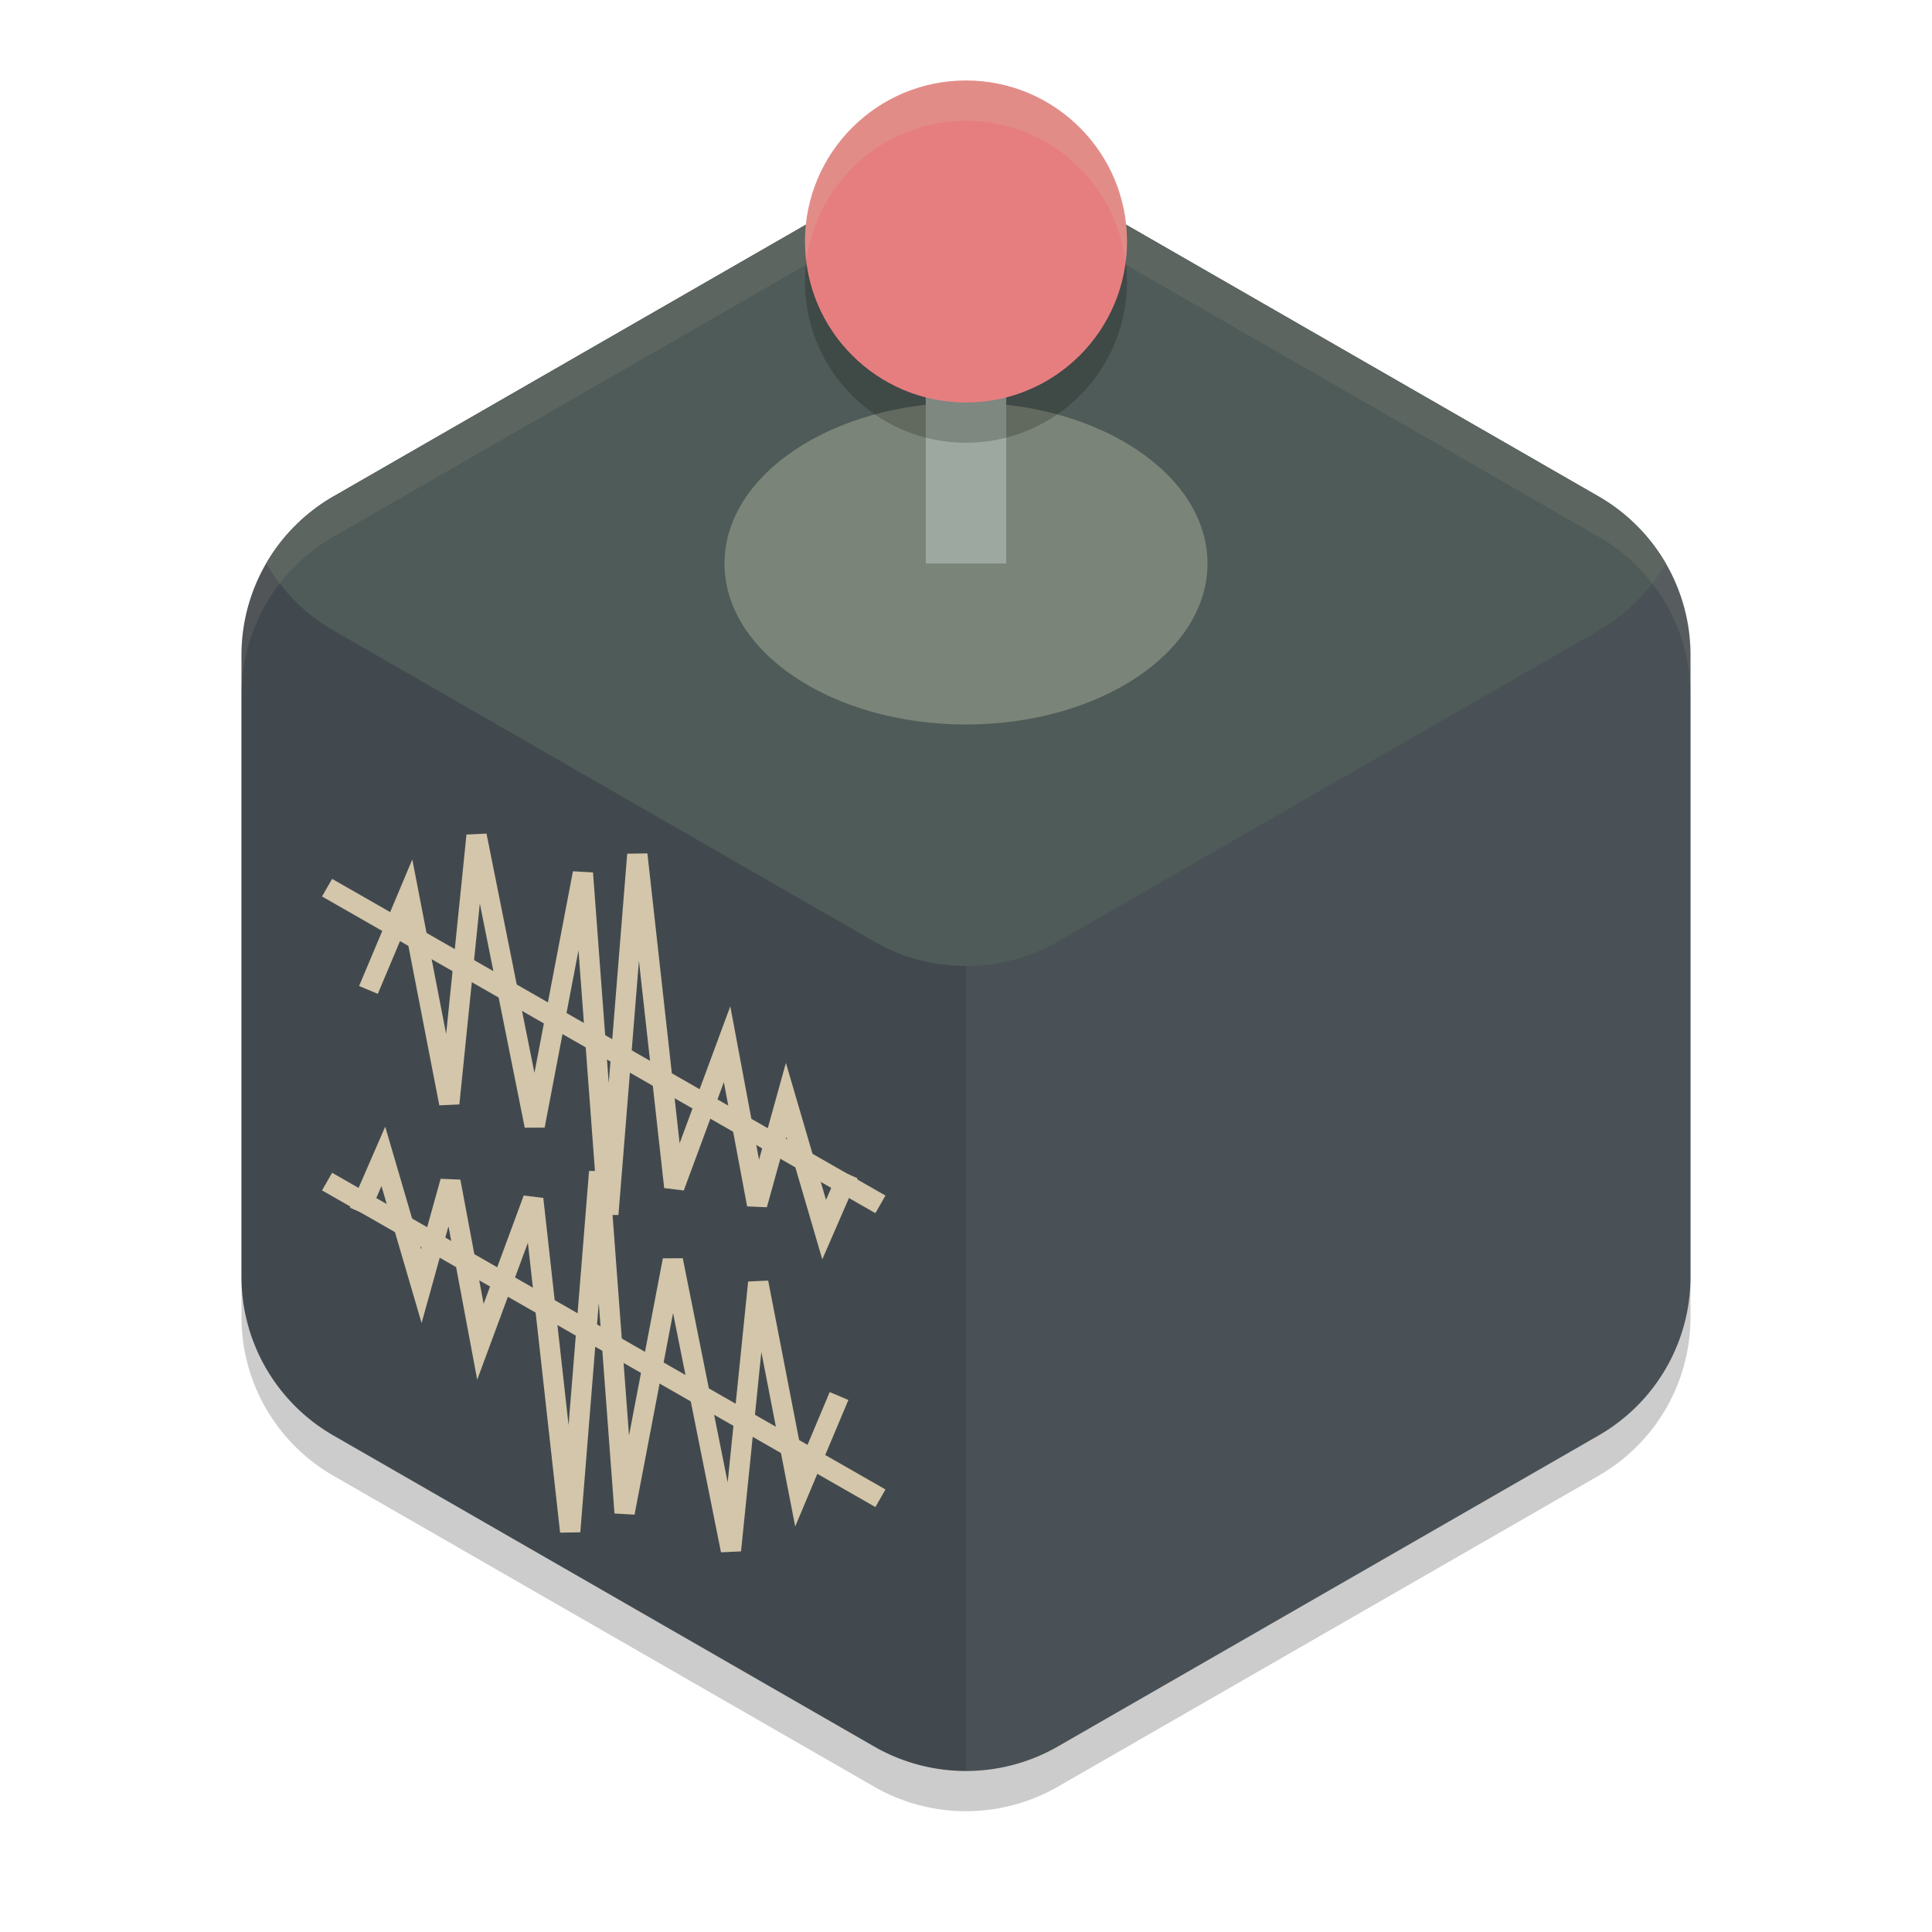 <svg xmlns="http://www.w3.org/2000/svg" width="24" height="24" version="1">
 <path style="opacity:0.2" d="M 12.054,2.5 A 2.283,2.274 0 0 0 10.859,2.804 L 4.142,6.667 A 2.283,2.274 0 0 0 3,8.636 V 16.363 A 2.283,2.274 0 0 0 4.141,18.332 L 10.859,22.195 A 2.283,2.274 0 0 0 13.141,22.195 L 19.858,18.332 A 2.283,2.274 0 0 0 21,16.363 V 8.636 A 2.283,2.274 0 0 0 19.858,6.667 L 13.141,2.804 A 2.283,2.274 0 0 0 12.054,2.5 Z"/>
 <path style="fill:#495156" d="M 12.054,2 V 2.001 A 2.283,2.274 0 0 0 10.858,2.304 L 4.142,6.167 A 2.283,2.274 0 0 0 3,8.137 V 15.863 A 2.283,2.274 0 0 0 4.142,17.832 L 10.858,21.695 A 2.283,2.274 0 0 0 13.142,21.695 L 19.858,17.832 A 2.283,2.274 0 0 0 21,15.863 V 8.137 A 2.283,2.274 0 0 0 19.858,6.167 L 13.142,2.304 A 2.283,2.274 0 0 0 12.054,2 Z"/>
 <path style="opacity:0.1" d="M 12,2.002 A 2.283,2.274 0 0 0 10.858,2.304 L 4.142,6.167 A 2.283,2.274 0 0 0 3,8.137 V 15.863 A 2.283,2.274 0 0 0 4.142,17.832 L 10.858,21.695 A 2.283,2.274 0 0 0 12,21.998 Z"/>
 <path style="fill:#4f5b58" d="M 12.054,2 V 2.001 A 2.283,2.274 0 0 0 10.858,2.304 L 4.142,6.167 A 2.283,2.274 0 0 0 3.308,6.999 2.283,2.274 0 0 0 4.142,7.832 L 10.858,11.695 A 2.283,2.274 0 0 0 13.142,11.695 L 19.858,7.832 A 2.283,2.274 0 0 0 20.692,7 2.283,2.274 0 0 0 19.858,6.167 L 13.142,2.304 A 2.283,2.274 0 0 0 12.054,2 Z"/>
 <path style="opacity:0.1;fill:#d3c6aa" d="M 12.054,2 V 2.001 A 2.283,2.274 0 0 0 10.858,2.304 L 4.142,6.167 A 2.283,2.274 0 0 0 3,8.137 V 8.637 A 2.283,2.274 0 0 1 4.142,6.667 L 10.858,2.804 A 2.283,2.274 0 0 1 12.054,2.501 V 2.5 A 2.283,2.274 0 0 1 13.142,2.804 L 19.858,6.667 A 2.283,2.274 0 0 1 21,8.637 V 8.137 A 2.283,2.274 0 0 0 19.858,6.167 L 13.142,2.304 A 2.283,2.274 0 0 0 12.054,2 Z"/>
 <ellipse style="fill:#7a8478" cx="12" cy="7" rx="3" ry="2"/>
 <rect style="fill:#9da9a0" width="1" height="4" x="11.5" y="3"/>
 <circle style="opacity:0.2" cx="12" cy="3.5" r="2"/>
 <circle style="fill:#e67e80" cx="12" cy="3" r="2"/>
 <path style="fill:#495156" d="M 17.41,10.136 C 17.278,10.767 17.313,11.422 17.276,12.063 17.248,12.641 17.269,13.225 17.183,13.797 17.05,13.688 17.141,13.096 17.103,12.821 17.054,12.575 17.184,12.01 16.962,11.953 16.832,12.534 16.917,13.138 16.863,13.727 16.746,13.594 16.847,13.031 16.788,12.745 16.655,12.415 16.599,13.07 16.62,13.188 16.578,13.441 16.686,13.935 16.513,14.04 16.38,13.353 16.476,12.637 16.316,11.954 16.067,12.009 16.097,12.603 15.98,12.873 15.895,13.096 15.848,13.676 15.549,13.6 15.507,13.245 15.574,12.862 15.502,12.524 15.406,13.211 15.469,13.919 15.355,14.606 15.225,14.482 15.327,13.945 15.287,13.671 15.328,13.534 15.2,13.08 15.17,13.458 15.121,14.027 15.191,14.614 15.034,15.169 14.831,15.581 14.921,15.003 14.839,14.907 14.761,15.028 14.722,15.751 14.672,15.296 14.636,15.13 14.802,14.572 14.6,14.64 14.479,14.974 14.597,15.421 14.419,15.703 14.355,15.56 14.309,14.856 14.162,15.289 14.134,15.493 14.18,16.132 13.862,15.973 13.702,15.795 13.719,16.379 13.522,16.44 13.415,16.583 12.935,16.752 13.007,16.854 13.259,16.731 13.664,16.415 13.795,16.824 13.825,16.615 14.14,16.293 14.142,16.709 14.099,16.901 14.23,17.324 14.316,16.91 14.377,16.719 14.319,16.391 14.465,16.287 14.591,16.509 14.444,17.102 14.668,17.121 14.776,16.84 14.568,16.4 14.739,16.205 14.732,16.396 14.869,16.829 14.877,16.401 14.777,16.09 15.097,15.963 15.099,16.331 15.167,16.816 15.129,17.314 15.193,17.795 15.359,17.511 15.27,17.092 15.296,16.753 15.252,16.583 15.353,16.058 15.391,16.515 15.447,17.087 15.43,17.665 15.495,18.236 15.579,17.915 15.514,17.524 15.541,17.176 15.584,16.709 15.986,17.068 15.991,17.35 16.045,17.56 16.261,18.29 16.349,17.708 16.447,16.991 16.404,16.26 16.511,15.545 16.649,15.343 16.598,15.946 16.615,16.059 16.639,16.192 16.562,16.83 16.76,16.634 16.867,16.243 16.755,15.819 16.845,15.428 16.919,15.721 16.864,16.068 16.887,16.383 16.921,16.551 16.84,17.116 17.03,17.054 17.145,16.57 17.081,16.063 17.112,15.57 17.094,15.4 17.152,14.704 17.218,15.202 17.296,16.237 17.251,17.279 17.378,18.31 17.513,18.598 17.501,17.967 17.504,17.859 17.526,17.045 17.465,16.228 17.505,15.415 17.615,15.568 17.541,16.133 17.572,16.43 17.615,16.721 17.509,17.103 17.651,17.342 17.838,17.007 17.76,16.592 17.789,16.221 17.805,15.652 17.777,15.08 17.826,14.514 17.966,14.617 17.883,15.166 17.931,15.426 17.897,15.664 18.065,15.818 18.085,15.489 18.138,15.037 18.06,14.569 18.17,14.125 18.376,14.037 18.284,14.643 18.331,14.822 18.314,15.001 18.394,15.47 18.477,15.04 18.558,14.649 18.504,14.24 18.577,13.852 18.939,13.922 19.046,13.502 19.247,13.291 19.385,13.137 19.599,13.068 19.764,12.945 19.926,12.882 20.158,12.633 19.845,12.813 19.646,12.904 19.455,13.051 19.253,13.12 19.003,13.028 18.717,13.018 18.593,13.311 18.485,13.128 18.571,12.617 18.489,12.325 18.351,11.879 18.323,12.597 18.325,12.757 18.279,12.979 18.368,13.473 18.153,13.52 18.065,13.087 18.147,12.635 18.07,12.2 17.851,12.123 17.954,12.767 17.91,12.984 17.926,13.128 17.848,13.821 17.807,13.357 17.78,12.605 17.818,11.849 17.754,11.098 17.617,10.618 17.547,11.343 17.579,11.503 17.562,11.997 17.582,12.493 17.538,12.986 17.435,13.004 17.511,12.465 17.492,12.279 17.497,11.579 17.527,10.878 17.489,10.179 17.496,10.131 17.436,10.041 17.41,10.136 Z"/>
 <path style="opacity:0.2;fill:#d3c6aa" d="M 12,1 A 2,2 0 0 0 10,3 2,2 0 0 0 10.018,3.247 2,2 0 0 1 12,1.5 2,2 0 0 1 13.982,3.253 2,2 0 0 0 14,3 2,2 0 0 0 12,1 Z"/>
 <path style="fill:none;stroke:#d3c6aa;stroke-width:0.252;stroke-linecap:square" d="M 4.626,12.181 C 4.626,12.181 5.077,11.108 5.077,11.108 5.077,11.108 5.581,13.707 5.581,13.707 5.581,13.707 5.92,10.38 5.92,10.38 5.92,10.38 6.642,13.984 6.642,13.984 6.642,13.984 7.241,10.847 7.241,10.847 7.241,10.847 7.557,15.083 7.557,15.083 7.557,15.083 7.917,10.615 7.917,10.615 7.917,10.615 8.376,14.745 8.376,14.745 8.376,14.745 9.032,12.972 9.032,12.972 9.032,12.972 9.405,14.963 9.405,14.963 9.405,14.963 9.766,13.663 9.766,13.663 9.766,13.663 10.238,15.275 10.238,15.275 10.238,15.275 10.487,14.702 10.487,14.702"/>
 <path style="fill:none;stroke:#d3c6aa;stroke-width:0.252" d="M 4.063,11.027 C 4.063,11.027 10.937,14.961 10.937,14.961"/>
 <path style="fill:none;stroke:#d3c6aa;stroke-width:0.252;stroke-linecap:square" d="M 10.374,17.458 C 10.374,17.458 9.923,18.531 9.923,18.531 9.923,18.531 9.419,15.932 9.419,15.932 9.419,15.932 9.08,19.259 9.08,19.259 9.08,19.259 8.358,15.655 8.358,15.655 8.358,15.655 7.759,18.792 7.759,18.792 7.759,18.792 7.443,14.556 7.443,14.556 7.443,14.556 7.083,19.025 7.083,19.025 7.083,19.025 6.624,14.895 6.624,14.895 6.624,14.895 5.968,16.668 5.968,16.668 5.968,16.668 5.595,14.677 5.595,14.677 5.595,14.677 5.234,15.976 5.234,15.976 5.234,15.976 4.762,14.365 4.762,14.365 4.762,14.365 4.513,14.937 4.513,14.937"/>
 <path style="fill:none;stroke:#d3c6aa;stroke-width:0.252" d="M 10.937,18.612 C 10.937,18.612 4.063,14.678 4.063,14.678"/>
</svg>
